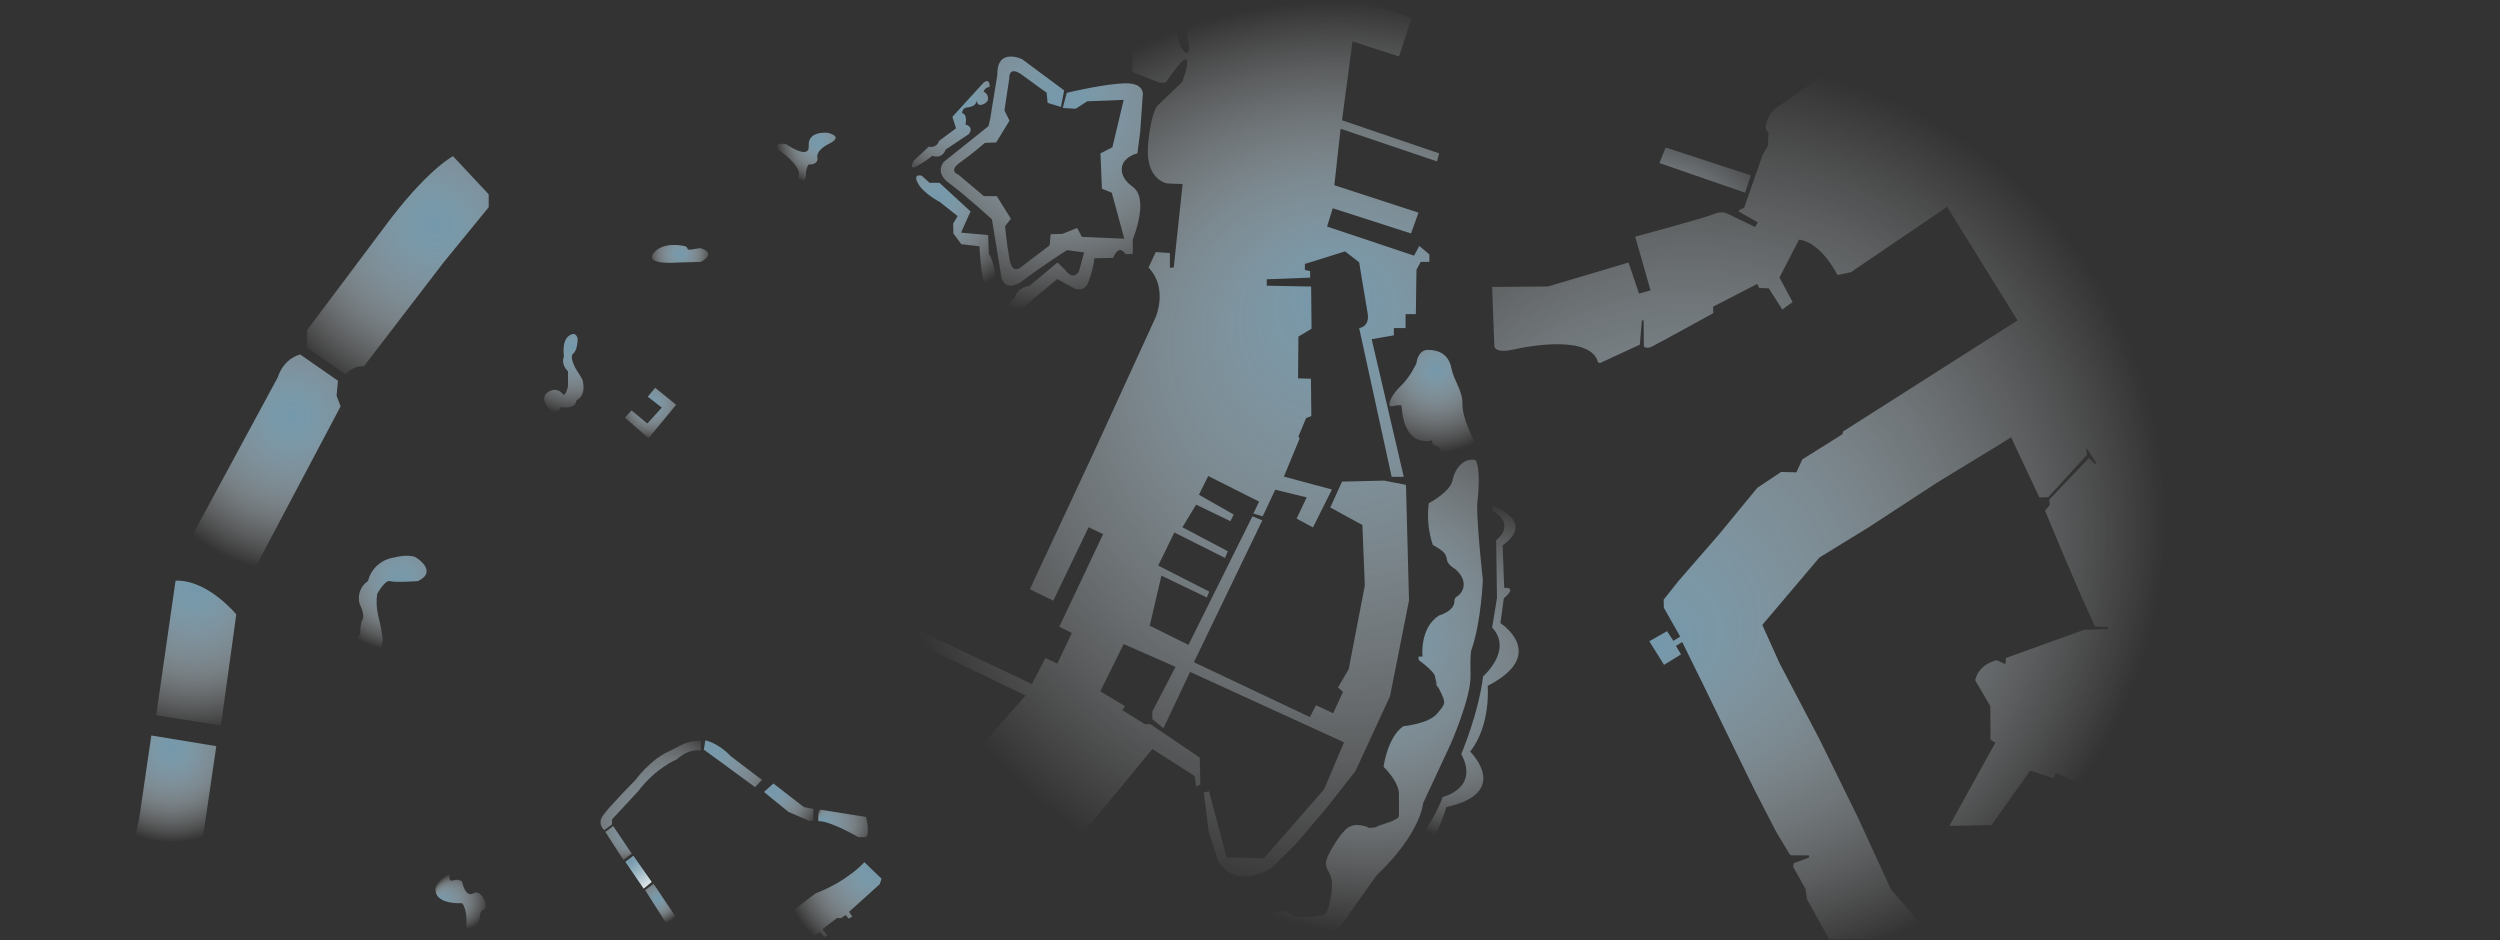 <?xml version="1.0" encoding="utf-8"?>
<!-- Generator: Adobe Illustrator 21.0.2, SVG Export Plug-In . SVG Version: 6.00 Build 0)  -->
<svg version="1.1" id="Layer_1" xmlns="http://www.w3.org/2000/svg" xmlns:xlink="http://www.w3.org/1999/xlink" x="0px" y="0px"
	 viewBox="0 0 1239 466" style="enable-background:new 0 0 1239 466;" xml:space="preserve">
<rect x="0" y="0" width="1239" height="466" fill="#333333" stroke="none"/>
<style type="text/css">
	.st0{fill:url(#SVGID_1_);}
	.st1{fill:url(#SVGID_2_);}
	.st2{fill:url(#SVGID_3_);}
	.st3{fill:url(#SVGID_4_);}
	.st4{fill:url(#SVGID_5_);}
	.st5{fill:url(#SVGID_6_);}
	.st6{fill:url(#SVGID_7_);}
	.st7{fill:url(#SVGID_8_);}
	.st8{fill:url(#SVGID_9_);}
	.st9{fill:url(#SVGID_10_);}
	.st10{fill:url(#SVGID_11_);}
	.st11{fill:url(#SVGID_12_);}
	.st12{fill:url(#SVGID_13_);}
	.st13{fill:url(#SVGID_14_);}
	.st14{fill:url(#SVGID_15_);}
	.st15{fill:url(#SVGID_16_);}
	.st16{fill:url(#SVGID_17_);}
	.st17{fill:url(#SVGID_18_);}
	.st18{fill:url(#SVGID_19_);}
	.st19{fill:url(#SVGID_20_);}
	.st20{fill:url(#SVGID_21_);}
	.st21{fill:url(#SVGID_22_);}
	.st22{fill:url(#SVGID_23_);}
	.st23{fill:url(#SVGID_24_);}
	.st24{fill:url(#SVGID_25_);}
	.st25{fill:url(#SVGID_26_);}
	.st26{fill:url(#SVGID_27_);}
	.st27{fill:url(#SVGID_28_);}
	.st28{display:none;}
	.st29{display:inline;fill:none;stroke:#F9E5D9;stroke-miterlimit:10;}
</style>
<title>koooooort</title>
<g id="Lag_2">

		<radialGradient id="SVGID_1_" cx="661.67" cy="242.04" r="225.21" fx="661.67" fy="326.184" gradientTransform="matrix(1 0 0 -1 0 468)" gradientUnits="userSpaceOnUse">
		<stop  offset="0" style="stop-color:#7498AB"/>
		<stop  offset="1" style="stop-color:#FFFFFF;stop-opacity:0"/>
	</radialGradient>
	<path class="st0" d="M672.5-3.3v2.8l27,9.5L693.4,28l-23.1-7.5l-5.2,39.1L713.2,76l-1,4l-47.8-16.2l-3.1,28l41.7,13.6l-3.7,10.3
		l-38.8-12.5l-2.8,9.1l43.1,14.4l2.6-4.8l5,4.2v3.7h-4.3l-2.1,3.9l-0.3,21.5v0.5h-5.1v6.9h-5.8v3.6l-11,1.9l15.9,68.2h-6l-16.1-73.7
		c0,0,5.4-0.6,4.2-7.4s-4.2-25.2-4.2-25.2l-7-5.4l-19.9,6.2v3l2.6,0.6v3.2l-21.5,0.8v3.2l22,0.4l0.2,20.9l-6.5,3.9l-0.2,20.7
		l6.4,0.2l0.2,18.5l-2.6,1l-3.8,9.1l0.6,1l-7.8,18.9l23.8,6.4l-9.4,18.8l-8.1-4.4l5-10.5l-15.6-3.8l-6.2,13.2l-4.6-1.4l2.8-5.9
		l-25.2-12.7l-4.6,9.3l17.2,9.8l-1.6,3.3l-17-8.2l-6.8,11.2l22.5,11.9l-1.4,3.3l-25.1-12.6l-8,16.4l25.3,12.9l-1.2,2.9l-22.5-10.8
		l-5.8,24.8l19.2,9.5l31.7-63.7l4.9,2l-33.9,70.3l57.5,27.2l3-5.9l8.5,4l4.9-10.6l-2.5-2.2l5.3-9l8-41.5l-1.2-30l-15.9-8.7l5.8-12.8
		l20.9-0.5l10.8,2.1l1.5,57.3l-9.4,47.4l-17.1,37.1L658,399.7L642.5,418l-12.3,12.1c0,0-17.3,11.5-26.5-3.4L599,412l-2.4-19.3
		l2.6-0.5l8.7,32.7l18.5,0.5l29.8-34.2l9.9-23.3L589.8,333l-13.2,27.9l-5.5-4.5v-3.8l11.5-22.1l-25.7-11.3l-11.6,23.4l12.2,7.4
		l-1.2,2l11.1,6.9h2.7l24.5,16.6l0.3,13.2l-2,1.2l-0.9-5.3l-20.9-13.4l-27.9,33.9l-21.4,23.1l-25.7,28.2l-8.7,9H480l30.3-30.5
		l0.9-4.3l-26.5-34.6L460,412.9v2.2l12.3,11.1l-5,5.3l-3.8-3.2l-0.3-2.2l-8.6-8l-13.2,13.7l-8.9-8.9c3.4-4.2,4.3-10,2.3-15l7.2-2.6
		l-1.3-3.1c0,0,38.2-22.7,47-34.3l20.6-23.2l-68.6-33l2.8-5.4l68.9,32.7l6.7-12.9l5.9,2.8l7.2-15.2l-6.2-3.1l21.7-45.9l-7.2-3.4
		l-17.5,36.4l-11.6-5.7l31.2-66.8l31.2-68.1c0,0,6.2-14.4-3.6-24.5l3.6-7.7l7,0.5v7.3l1.9-0.1l4.4-41.4l-7.7-0.3
		c0,0-11-1.7-9.4-19.3s5-19.6,5-19.6l12-11.5c0,0,9-25-8,0l-0.5,0.4h-2.9l-13.4-5.2l0.1-10.6l15.4-10.8c0,0,6-5.2,6.6,1.9
		s4.3,10,4.3,10s3.2,1.3,0.5-9.6l-0.8-7.1c0,0-2.8-6.8-7.7-7.9l1.1-1.9c0,0,6.3,1.1,7.5-2.9L672.5-3.3z"/>

		<radialGradient id="SVGID_2_" cx="431.67" cy="35.94" r="42.85" gradientTransform="matrix(1 0 0 -1 0 468)" gradientUnits="userSpaceOnUse">
		<stop  offset="0" style="stop-color:#7498AB"/>
		<stop  offset="0.12" style="stop-color:#7D9FB0;stop-opacity:0.94"/>
		<stop  offset="0.32" style="stop-color:#95B0BF;stop-opacity:0.76"/>
		<stop  offset="0.6" style="stop-color:#BCCDD6;stop-opacity:0.49"/>
		<stop  offset="0.92" style="stop-color:#F1F4F6;stop-opacity:0.1"/>
		<stop  offset="1" style="stop-color:#FFFFFF;stop-opacity:0"/>
	</radialGradient>
	<path class="st1" d="M401.5,465.5l4.8-3.6l2.2,2.5l1.5-0.8l-2.4-3.1l7.2-5.5h2.1l2.2-1.5l1.5,1.8l1.8-1l-1.6-2.4l15.2-13.7l0.9-2.7
		l-8.5-8.2c0,0-8.1,9.3-24.3,15.5l-13.6,10.4l0.8,1l-15.8,11.4L401.5,465.5z"/>

		<radialGradient id="SVGID_3_" cx="420.27" cy="60.58" r="15.58" fx="405.808" fy="60.58" gradientTransform="matrix(1 0 0 -1 0 468)" gradientUnits="userSpaceOnUse">
		<stop  offset="0" style="stop-color:#7498AB"/>
		<stop  offset="0.12" style="stop-color:#7D9FB0;stop-opacity:0.94"/>
		<stop  offset="0.32" style="stop-color:#95B0BF;stop-opacity:0.76"/>
		<stop  offset="0.6" style="stop-color:#BCCDD6;stop-opacity:0.49"/>
		<stop  offset="0.92" style="stop-color:#F1F4F6;stop-opacity:0.1"/>
		<stop  offset="1" style="stop-color:#FFFFFF;stop-opacity:0"/>
	</radialGradient>
	<path class="st2" d="M429.2,404.9c0,0,2.1,8.1,0,10h-3.8c0,0-13.6-7.9-19.3-7.9l-0.6-0.2v-5.7L429.2,404.9z"/>

		<radialGradient id="SVGID_4_" cx="383.54" cy="75.59" r="25.75" gradientTransform="matrix(1 0 0 -1 0 468)" gradientUnits="userSpaceOnUse">
		<stop  offset="0" style="stop-color:#7498AB"/>
		<stop  offset="0.12" style="stop-color:#7D9FB0;stop-opacity:0.94"/>
		<stop  offset="0.32" style="stop-color:#95B0BF;stop-opacity:0.76"/>
		<stop  offset="0.6" style="stop-color:#BCCDD6;stop-opacity:0.49"/>
		<stop  offset="0.92" style="stop-color:#F1F4F6;stop-opacity:0.1"/>
		<stop  offset="1" style="stop-color:#FFFFFF;stop-opacity:0"/>
	</radialGradient>
	<polygon class="st3" points="403.1,400.9 403.1,406.8 400.9,406.8 390.8,402.4 378.6,392.5 383.3,388.3 398.4,400 	"/>

		<radialGradient id="SVGID_5_" cx="352.86" cy="96.45" r="44.15" gradientTransform="matrix(1 0 0 -1 0 468)" gradientUnits="userSpaceOnUse">
		<stop  offset="0" style="stop-color:#7498AB"/>
		<stop  offset="0.12" style="stop-color:#7D9FB0;stop-opacity:0.94"/>
		<stop  offset="0.32" style="stop-color:#95B0BF;stop-opacity:0.76"/>
		<stop  offset="0.6" style="stop-color:#BCCDD6;stop-opacity:0.49"/>
		<stop  offset="0.92" style="stop-color:#F1F4F6;stop-opacity:0.1"/>
		<stop  offset="1" style="stop-color:#FFFFFF;stop-opacity:0"/>
	</radialGradient>
	<path class="st4" d="M377.6,386.5l-3.4,3.6l-25.4-18.6l0.8-4.6c0,0,6.4,1.3,12.6,7.9L377.6,386.5z"/>

		<radialGradient id="SVGID_6_" cx="314.56" cy="72.51" r="45.6" fx="347.996" fy="41.508" gradientTransform="matrix(1 0 0 -1 0 468)" gradientUnits="userSpaceOnUse">
		<stop  offset="0" style="stop-color:#7498AB"/>
		<stop  offset="0.12" style="stop-color:#7D9FB0;stop-opacity:0.94"/>
		<stop  offset="0.32" style="stop-color:#95B0BF;stop-opacity:0.76"/>
		<stop  offset="0.6" style="stop-color:#BCCDD6;stop-opacity:0.49"/>
		<stop  offset="0.92" style="stop-color:#F1F4F6;stop-opacity:0.1"/>
		<stop  offset="1" style="stop-color:#FFFFFF;stop-opacity:0"/>
	</radialGradient>
	<path class="st5" d="M347.4,367v5c0,0-5.2-1.6-12.1,4.4c0,0-10.1,4-19,15.7l-13,14v2.5l-3.8,2.8c0,0-3.7-2.8-0.7-7.2
		s16-17.5,16-17.5s7.1-9.8,16-14S338.6,367.8,347.4,367z"/>

		<radialGradient id="SVGID_7_" cx="302.32" cy="55.68" r="17.29" fx="319.508" fy="55.68" gradientTransform="matrix(1 0 0 -1 0 468)" gradientUnits="userSpaceOnUse">
		<stop  offset="0" style="stop-color:#7498AB"/>
		<stop  offset="0.12" style="stop-color:#7D9FB0;stop-opacity:0.94"/>
		<stop  offset="0.32" style="stop-color:#95B0BF;stop-opacity:0.76"/>
		<stop  offset="0.6" style="stop-color:#BCCDD6;stop-opacity:0.49"/>
		<stop  offset="0.92" style="stop-color:#F1F4F6;stop-opacity:0.1"/>
		<stop  offset="1" style="stop-color:#FFFFFF;stop-opacity:0"/>
	</radialGradient>
	<polygon class="st6" points="300,412.3 303.9,409.4 313.1,423.1 309,426.2 	"/>

		<radialGradient id="SVGID_8_" cx="311.89" cy="41.82" r="19.4" gradientTransform="matrix(1 0 0 -1 0 468)" gradientUnits="userSpaceOnUse">
		<stop  offset="0" style="stop-color:#7498AB"/>
		<stop  offset="0.14" style="stop-color:#7FA0B2"/>
		<stop  offset="0.38" style="stop-color:#9CB6C3"/>
		<stop  offset="0.7" style="stop-color:#CCD9E0"/>
		<stop  offset="1" style="stop-color:#FFFFFF"/>
	</radialGradient>
	<polygon class="st7" points="309.9,427.1 313.9,424.1 323,437.1 319,440.4 	"/>

		<radialGradient id="SVGID_9_" cx="326.03" cy="22.45" r="12.57" gradientTransform="matrix(1 0 0 -1 0 468)" gradientUnits="userSpaceOnUse">
		<stop  offset="0" style="stop-color:#7498AB"/>
		<stop  offset="0.12" style="stop-color:#7D9FB0;stop-opacity:0.94"/>
		<stop  offset="0.32" style="stop-color:#95B0BF;stop-opacity:0.76"/>
		<stop  offset="0.6" style="stop-color:#BCCDD6;stop-opacity:0.49"/>
		<stop  offset="0.92" style="stop-color:#F1F4F6;stop-opacity:0.1"/>
		<stop  offset="1" style="stop-color:#FFFFFF;stop-opacity:0"/>
	</radialGradient>
	<polygon class="st8" points="319.7,441.1 323.9,438 342.3,465.5 335.2,465.5 	"/>

		<radialGradient id="SVGID_10_" cx="85.1" cy="96.8" r="46.35" gradientTransform="matrix(1 0 0 -1 0 468)" gradientUnits="userSpaceOnUse">
		<stop  offset="0" style="stop-color:#7498AB"/>
		<stop  offset="0.12" style="stop-color:#7D9FB0;stop-opacity:0.94"/>
		<stop  offset="0.32" style="stop-color:#95B0BF;stop-opacity:0.76"/>
		<stop  offset="0.6" style="stop-color:#BCCDD6;stop-opacity:0.49"/>
		<stop  offset="0.92" style="stop-color:#F1F4F6;stop-opacity:0.1"/>
		<stop  offset="1" style="stop-color:#FFFFFF;stop-opacity:0"/>
	</radialGradient>
	<path class="st9" d="M65.6,443.5c0,0-3.7-6.4,3.4-38l6-41l32.2,5.3l-8.5,58c0,0-8.8-4.5-9.9,4.9c0,0-4.5,1.5-4.5,4.9L65.6,443.5z"
		/>

		<radialGradient id="SVGID_11_" cx="96.52" cy="176.05" r="71.37" gradientTransform="matrix(1 0 0 -1 0 468)" gradientUnits="userSpaceOnUse">
		<stop  offset="0" style="stop-color:#7498AB"/>
		<stop  offset="0.12" style="stop-color:#7D9FB0;stop-opacity:0.94"/>
		<stop  offset="0.32" style="stop-color:#95B0BF;stop-opacity:0.76"/>
		<stop  offset="0.6" style="stop-color:#BCCDD6;stop-opacity:0.49"/>
		<stop  offset="0.92" style="stop-color:#F1F4F6;stop-opacity:0.1"/>
		<stop  offset="1" style="stop-color:#FFFFFF;stop-opacity:0"/>
	</radialGradient>
	<path class="st10" d="M77.4,354.5l32.1,5l7.6-55c0,0-14.3-17.4-30.1-16.7L77.4,354.5z"/>

		<radialGradient id="SVGID_12_" cx="144.86" cy="261.51" r="76.82" gradientTransform="matrix(1 0 0 -1 0 468)" gradientUnits="userSpaceOnUse">
		<stop  offset="0" style="stop-color:#7498AB"/>
		<stop  offset="0.12" style="stop-color:#7D9FB0;stop-opacity:0.94"/>
		<stop  offset="0.32" style="stop-color:#95B0BF;stop-opacity:0.76"/>
		<stop  offset="0.6" style="stop-color:#BCCDD6;stop-opacity:0.49"/>
		<stop  offset="0.92" style="stop-color:#F1F4F6;stop-opacity:0.1"/>
		<stop  offset="1" style="stop-color:#FFFFFF;stop-opacity:0"/>
	</radialGradient>
	<path class="st11" d="M94.2,267.4l27.2,19h0.7l3.5-3.4l43.2-81.6l-2-5.3l0.7-7.4l-18.7-13c0,0-7.9,1.4-11.2,11.4L94.2,267.4z"/>

		<radialGradient id="SVGID_13_" cx="215.2" cy="356.83" r="90.7" gradientTransform="matrix(1 0 0 -1 0 468)" gradientUnits="userSpaceOnUse">
		<stop  offset="0" style="stop-color:#7498AB"/>
		<stop  offset="0.12" style="stop-color:#7D9FB0;stop-opacity:0.94"/>
		<stop  offset="0.32" style="stop-color:#95B0BF;stop-opacity:0.76"/>
		<stop  offset="0.6" style="stop-color:#BCCDD6;stop-opacity:0.49"/>
		<stop  offset="0.92" style="stop-color:#F1F4F6;stop-opacity:0.1"/>
		<stop  offset="1" style="stop-color:#FFFFFF;stop-opacity:0"/>
	</radialGradient>
	<path class="st12" d="M152.2,163.6v8.8l19.1,13.1c0,0,3.7-4.5,9-3.9l39.5-51.5l22.4-27.4v-6.4l-17.7-18.9c0,0-13.1,6.7-34.5,35.8
		L152.2,163.6z"/>

		<radialGradient id="SVGID_14_" cx="198.39" cy="186.14" r="40.84" fx="198.39" fy="179.315" gradientTransform="matrix(1 0 0 -1 0 468)" gradientUnits="userSpaceOnUse">
		<stop  offset="0" style="stop-color:#7498AB"/>
		<stop  offset="0.12" style="stop-color:#7D9FB0;stop-opacity:0.94"/>
		<stop  offset="0.32" style="stop-color:#95B0BF;stop-opacity:0.76"/>
		<stop  offset="0.6" style="stop-color:#BCCDD6;stop-opacity:0.49"/>
		<stop  offset="0.92" style="stop-color:#F1F4F6;stop-opacity:0.1"/>
		<stop  offset="1" style="stop-color:#FFFFFF;stop-opacity:0"/>
	</radialGradient>
	<path class="st13" d="M206.5,276.5c0,0,10.7,6.7,0.6,11.5c0,0-11.3,0.8-13.8,0s-6.4,6.4-6.4,6.4c-0.5,3.7-0.3,7.4,0.6,11
		c1,3.9,1.8,7.8,2.2,11.8c0,0-0.5,6.1-5.3,8.2c-2.6,1.3-5.8,0.4-7.3-2.1c0,0-2.4-5.5,1.4-8.9c0,0-0.1-5.1,1.2-7.4s-1.5-7.8-1.5-7.8
		c-1.1-4,0.3-8.4,3.7-10.9c5.8-4.7,0.5-0.3,0.5-0.3c1.3-5.7,5.8-10.1,11.5-11.4C203.8,274,206.5,276.5,206.5,276.5z"/>

		<radialGradient id="SVGID_15_" cx="283.89" cy="295.85" r="33.61" gradientTransform="matrix(1 0 0 -1 0 468)" gradientUnits="userSpaceOnUse">
		<stop  offset="0" style="stop-color:#7498AB"/>
		<stop  offset="0.12" style="stop-color:#7D9FB0;stop-opacity:0.94"/>
		<stop  offset="0.32" style="stop-color:#95B0BF;stop-opacity:0.76"/>
		<stop  offset="0.6" style="stop-color:#BCCDD6;stop-opacity:0.49"/>
		<stop  offset="0.92" style="stop-color:#F1F4F6;stop-opacity:0.1"/>
		<stop  offset="1" style="stop-color:#FFFFFF;stop-opacity:0"/>
	</radialGradient>
	<path class="st14" d="M277.9,201.8c0,0-2.6,6.2-6.9-0.6s3.5-8,3.5-8c1.6-0.1,3.2,0.6,4.2,1.9c1.6,2.2,2.8-3.7,2.8-3.7V184
		c0,0-3.7-3.1-2-7.4c0,0-1.3-7.5,2.5-10.2s4.3,1.7,4.3,1.7s-0.1,5.6-2.2,7.1s1.1,7.3,1.1,7.3s3.5,5.5,3.5,5.8s2.3,7.3-3,10.1
		C285.6,198.4,286.1,202.9,277.9,201.8z"/>

		<radialGradient id="SVGID_16_" cx="337.011" cy="342.185" r="16.61" gradientTransform="matrix(1 0 0 -1 0 468)" gradientUnits="userSpaceOnUse">
		<stop  offset="0" style="stop-color:#7498AB"/>
		<stop  offset="0.12" style="stop-color:#7D9FB0;stop-opacity:0.94"/>
		<stop  offset="0.32" style="stop-color:#95B0BF;stop-opacity:0.76"/>
		<stop  offset="0.6" style="stop-color:#BCCDD6;stop-opacity:0.49"/>
		<stop  offset="0.92" style="stop-color:#F1F4F6;stop-opacity:0.1"/>
		<stop  offset="1" style="stop-color:#FFFFFF;stop-opacity:0"/>
	</radialGradient>
	<path class="st15" d="M339,121.9c0,0-10.5-2.5-15.1,3.6s12.1,4.6,12.1,4.6l11.3-0.3c0,0,8.3-4.1,0-6.8c-1.4,0.1-2.8,0.3-4.2,0.6
		C339.3,124.3,341.9,122.4,339,121.9z"/>

		<radialGradient id="SVGID_17_" cx="365.01" cy="365.26" r="29.96" fx="385.048" fy="342.987" gradientTransform="matrix(1 0 0 -1 0 468)" gradientUnits="userSpaceOnUse">
		<stop  offset="0" style="stop-color:#7498AB"/>
		<stop  offset="0.12" style="stop-color:#7D9FB0;stop-opacity:0.94"/>
		<stop  offset="0.32" style="stop-color:#95B0BF;stop-opacity:0.76"/>
		<stop  offset="0.6" style="stop-color:#BCCDD6;stop-opacity:0.49"/>
		<stop  offset="0.92" style="stop-color:#F1F4F6;stop-opacity:0.1"/>
		<stop  offset="1" style="stop-color:#FFFFFF;stop-opacity:0"/>
	</radialGradient>
	<path class="st16" d="M365.5,89.5c0,0-9.2-4.3-10.6,6l-2.7,12.7l-2.7,8c0,0-0.8,7.6,4.2,6.5s3.8-7.3,3.8-7.3l0.4-8.5l3.7-10.4
		c4.3-1.6,9.1-1.1,13,1.3c6.3,4.1,14.6,1.5,14.6,1.5s4.8-3.4-0.7-6.6S366.4,88.6,365.5,89.5z"/>

		<radialGradient id="SVGID_18_" cx="405.6" cy="397.63" r="21.07" gradientTransform="matrix(1 0 0 -1 0 468)" gradientUnits="userSpaceOnUse">
		<stop  offset="0" style="stop-color:#7498AB"/>
		<stop  offset="0.12" style="stop-color:#7D9FB0;stop-opacity:0.94"/>
		<stop  offset="0.32" style="stop-color:#95B0BF;stop-opacity:0.76"/>
		<stop  offset="0.6" style="stop-color:#BCCDD6;stop-opacity:0.49"/>
		<stop  offset="0.92" style="stop-color:#F1F4F6;stop-opacity:0.1"/>
		<stop  offset="1" style="stop-color:#FFFFFF;stop-opacity:0"/>
	</radialGradient>
	<path class="st17" d="M410.1,65.8c0,0,8.5,1.6,0.9,5.4s-5.8,7.4-5.8,7.4s0.2,3.2-4.4,2.9c0,0-1.4,1.5-1.4,5.3s-5.5,7.8-5.5,7.8
		s-5.9-0.6,0.5-5.3s-8.1-14.7-8.1-14.7s-4.4-4.1,3.2-3.2c0,0,11.8,8.3,11.3,0.8S410.1,65.8,410.1,65.8z"/>

		<radialGradient id="SVGID_19_" cx="526.9" cy="414.73" r="102.75" gradientTransform="matrix(1 0 0 -1 0 468)" gradientUnits="userSpaceOnUse">
		<stop  offset="0" style="stop-color:#7498AB"/>
		<stop  offset="0.12" style="stop-color:#7D9FB0;stop-opacity:0.94"/>
		<stop  offset="0.32" style="stop-color:#95B0BF;stop-opacity:0.76"/>
		<stop  offset="0.6" style="stop-color:#BCCDD6;stop-opacity:0.49"/>
		<stop  offset="0.92" style="stop-color:#F1F4F6;stop-opacity:0.1"/>
		<stop  offset="1" style="stop-color:#FFFFFF;stop-opacity:0"/>
	</radialGradient>
	<path class="st18" d="M527.4,44.8l-20.9-15.5c0,0-12.5-5.9-12.2,7.7l-3.6,22.1l-0.8,3.4l-22,17.6c0,0-5.1,5.2,2.5,10.7
		s21.2,17.9,21.2,17.9l4.5,27.5c0,0,0.9,10.4,11.5,2.4s21.2-14.6,21.2-14.6l8.5,1.1l-2.6,9.5c0,0-2.8,4.8-6.8-0.8l-3.8-3.7
		l-13.9,11.6c0,0-6,0.6-7.3,5.9l-4.6,4.9c0,0-2.7,6,3.8,4l21.9-18.2l8.4,4.6c0,0,5.1,2.7,7.3-3.8c1.3-3.6,2.2-7.3,2.7-11.1l9.3-0.2
		c0,0,2.5-7.3,6.2-1.8l3.5-0.2v-7.1c0,0,8.4-20.1,0-26.1s-4.6-12-4.6-12s1.8-3.3,6.9-4.6l1.4-10.8l1.2-17.3c0,0,1.8-6.8-8.6-6.6
		s-29,4.7-29,4.7l-2,7.5l6.4,0.4l5.7-3.7l18.1-0.7L551.3,73l-5.9,3l0.7,17.5l4.9,2l6.2,22.8l-21-0.9l-2.4-4.4l-7.3,2.9l-5.8,0.2
		l-0.5,5.5L506.5,132c0,0-4.7,4.9-6.2-3.5s-2.2-16.4-2.2-16.4l2.9-3.7L494,97.2h-6.4L475,86.6c0,0-5.3-1.8,0.7-6s12.4-9.8,12.4-9.8
		l5.6-0.2l6.6-10.8l-2.5-5.1l2.4-15.9c0,0-0.5-6.8,6.6-1.5c7.1,5.3,11.9,8.6,11.9,8.6l0.5,5.1l6.6,2L527.4,44.8z"/>

		<radialGradient id="SVGID_20_" cx="464.75" cy="369.61" r="48.21" gradientTransform="matrix(1 0 0 -1 0 468)" gradientUnits="userSpaceOnUse">
		<stop  offset="0" style="stop-color:#7498AB"/>
		<stop  offset="0.12" style="stop-color:#7D9FB0;stop-opacity:0.94"/>
		<stop  offset="0.32" style="stop-color:#95B0BF;stop-opacity:0.76"/>
		<stop  offset="0.6" style="stop-color:#BCCDD6;stop-opacity:0.49"/>
		<stop  offset="0.92" style="stop-color:#F1F4F6;stop-opacity:0.1"/>
		<stop  offset="1" style="stop-color:#FFFFFF;stop-opacity:0"/>
	</radialGradient>
	<path class="st19" d="M488.1,139.8c0,0,6.6,8.3,5.4-1.8s-3.4-12-3.4-12l-0.4-9.5l-13.4-1.2l4.7-10.5l-15.4-14.2h-4.9l-3.9-3.5
		c0,0-4.6-1.4-1.9,3.7s11,9.4,11,9.4l8.7,6.9l-2.2,3.7l0.1,4.9l3.9,5.3l9.1,1.1C485.3,122.1,486.4,139.5,488.1,139.8z"/>

		<radialGradient id="SVGID_21_" cx="477.26" cy="415.55" r="44.54" gradientTransform="matrix(1 0 0 -1 0 468)" gradientUnits="userSpaceOnUse">
		<stop  offset="0" style="stop-color:#7498AB"/>
		<stop  offset="0.12" style="stop-color:#7D9FB0;stop-opacity:0.94"/>
		<stop  offset="0.32" style="stop-color:#95B0BF;stop-opacity:0.76"/>
		<stop  offset="0.6" style="stop-color:#BCCDD6;stop-opacity:0.49"/>
		<stop  offset="0.92" style="stop-color:#F1F4F6;stop-opacity:0.1"/>
		<stop  offset="1" style="stop-color:#FFFFFF;stop-opacity:0"/>
	</radialGradient>
	<path class="st20" d="M452.9,79.6c0,0-2.8,4.8,1.1,2.9c2.9-1.5,5.6-3.3,8.1-5.3c0,0,4.6,2.1,6.6-3.1l11.4-7.6c0,0,3-3.4-1.6-4.8
		c0,0,1.2-5.1-1.7-5.6c0,0,0.1-2.3,1.8-2.7s5.1-0.4,5.4-3.5c0,0,0.4,2.8,2.6,2c1.2-0.3,2.2-1,2.9-2c0.6-1.8-0.3-3.7-2-4.5
		c0.4-1.3,1.5-2.2,2.9-2.3c0,0,0.5-2.8-1.4-3l-1.4,0.7L472,57.9l1.8,5.7l-8.5,6.3c0,0-0.5,3.2-4.6,2.9s-0.4-0.1-0.4-0.1L452.9,79.6z
		"/>

		<radialGradient id="SVGID_22_" cx="679.25" cy="151.05" r="145.77" fx="679.25" fy="151.055" gradientTransform="matrix(1 0 0 -1 0 468)" gradientUnits="userSpaceOnUse">
		<stop  offset="0" style="stop-color:#7498AB"/>
		<stop  offset="1" style="stop-color:#FFFFFF;stop-opacity:0"/>
	</radialGradient>
	<path class="st21" d="M613.5,465.5l17.2-12.2c0,0,2-4.8,11.7,1.2c0,0,13.6,0.5,15-2.2s3.9-13.1,2.1-17.9s-4.2-5.2-0.2-12.5
		s6.7-9.8,6.7-9.8c1.7-2.2,4.3-3.4,7.1-3.2c4.4,0.4,5,1.3,5,1.3s3.2,0.3,4.2-0.5s10.9-3,11-5.3s0-10.6,0-10.6s0.9-5.1-7.6-13.8
		c0,0,1.9-14.7,9.8-20.1c0,0,12.4-1.1,16.7-6.2s4.7-5,1-12.3s-0.5,0-0.5,0l-1.5-5.9c0,0,0.8-1.8-8.1-8.4l-0.1-1.7h2
		c0,0-1.6-14.1,8.2-20.4c0,0,7.5-2,7.6-6.9c-0.1-1.1,0.5-2.1,1.4-2.6c1.7-0.8,6.8-6.6-1-13.5c0,0-3.7-1.9-4.1-4.6s-1.2-4.2-7-7.3
		c-2.2-6.6-2.9-13.7-2-20.7c0,0,10.7-5.6,11.8-11.4s5.7-11.5,11.5-9.9c0,0,2.8,4.2,0.7,21.5c0,0-0.5,7,2.8,37.8c0,0-0.8,21-5.7,34.8
		c0,0-0.7,1.4-0.4,12.6s-10.2,34.7-10.2,34.7L705.3,398c0,0-0.8,14.6-23.2,36l-12.6,17.8c0,0-5.7,9.4-12.3,13.8L613.5,465.5z"/>

		<radialGradient id="SVGID_23_" cx="735.56" cy="134.93" r="84.38" fx="661.664" fy="134.93" gradientTransform="matrix(1 0 0 -1 0 468)" gradientUnits="userSpaceOnUse">
		<stop  offset="0" style="stop-color:#7498AB"/>
		<stop  offset="0.12" style="stop-color:#7D9FB0;stop-opacity:0.94"/>
		<stop  offset="0.32" style="stop-color:#95B0BF;stop-opacity:0.76"/>
		<stop  offset="0.6" style="stop-color:#BCCDD6;stop-opacity:0.49"/>
		<stop  offset="0.92" style="stop-color:#F1F4F6;stop-opacity:0.1"/>
		<stop  offset="1" style="stop-color:#FFFFFF;stop-opacity:0"/>
	</radialGradient>
	<path class="st22" d="M666.7,465.5l16.9-21.7c0,0,15.3,0.7,10.2-13c0,0,16.7-22.9,21.2-35.8c0,0,18.3-4.2,9.2-21.3
		c0,0,8.6-20.1,10.8-38.5c0,0,15-12.9,4.5-24.2l2.4-14.6l-0.4-28.7c0,0,10.3-7.3-1.8-14.8v-2.3c0,0,21.9,7.5,5,19.7l0.8,21.1
		c0,0,6.9-0.9-0.2,5.1l-1.7,12.3c0,0,24.1,15.5-6.3,31.1c0,0,1.7,19.5-8.7,32.6c0,0,20.8,20.3-11.8,27.5c0,0-6,21.4-19,31.8
		c0,0,9,16.7-13.2,16.9l-12.9,16.7L666.7,465.5z"/>

		<radialGradient id="SVGID_24_" cx="846.63" cy="210.83" r="226.48" fx="819.341" fy="146.324" gradientTransform="matrix(1 0 0 -1 0 468)" gradientUnits="userSpaceOnUse">
		<stop  offset="0" style="stop-color:#7498AB"/>
		<stop  offset="1" style="stop-color:#FFFFFF;stop-opacity:0"/>
	</radialGradient>
	<path class="st23" d="M933.5-3.3l4,15.8c0,0,1.9,4.7-2.4,6.6s-8.9,4.1-8.9,4.1l-2.4-0.5l-10,7.2l-0.4,2.3l-7.7,3.5l-24.2,17
		c0,0-5.1,2.3-6.4,10c0,0-0.1,2.3,1.4,2.6l-0.3,6.9l-2.7,4.7l-9.1,26.1l-2.6,1.2v0.7l9.4,5.3l-1.4,2.3l-13.9-6.7
		c0,0-2.4-1.5-6.5,0.3s-39,11.2-39,11.2l7.6,26.6l-5.7,1.6l-5.2-15.4L767.1,142l-27.6,0.2l1.1,29.3c0,0,0,3.9,9.6,1.7
		s38.3-6.8,41.8,6.4l1,0.3l19.7-9.1l1-12h0.9l0.1,12.9c0,0,1.2,1.4,3.9,0.1s30.5-16.6,30.5-16.6l-0.1-3.2l21.9-11.3l1,2l4.7,0.2
		l6.7,10.5l5.1-3.7l-6.5-12.2l9.7-18.7c0,0,9.5-0.2,19.1,17.5l6.6-1.4l47.7-32.4l34.9,56.3l-86.4,55l-0.4,1.4l-19.9,12.5l-2.9,6.4
		l-7.6-0.2l-11.8,7.9l-19,23.1L831.8,288l-7.3,9.2l0.1,4l8.1,14.3l-3.4,2.1l-3.1-4.8l-8.8,5l7.3,11.7l8.4-5.2l-2.5-4.2l3.1-1.9
		l10.6,21.5l12.3,25.3l12.8,26.2l10.8,20.9l6.8,11.4l0.6,0.4h8.9l0.1,1.1l-7.6,2.8l-0.3,1.8l6.1,11l0.7,5l11,19.8l51.8-0.1
		l-21.2-24.6l-16.1-35.1l-19-38.7l-20.1-38.3l-8.5-18.9l28.3-33.4l24.6-15.1l33.5-21.9l28.9-17.6l8-5l14,29.8l4.4-0.1l19.2-21
		l-0.3-2.7l0.3-0.4l4.6,7.1l-0.6,0.6l-3-3l-19.7,20.6l0.3,2.6l-2.4,2.9l9.4,22.4l9.1,21.2l6.3,13.8l6.3,0.3v1l-11.6,0.3l-38.9,14
		l-0.1,2.8h-0.8l-3.6-1.7c0,0-8.8,1.6-10.7,9.9l7.5,12.9l0.1,16.6l2.4,1.5l-22.8,41.2l20.9-0.4l19.2-27l11.6,3.9l1.1-2.7l24,10.5
		l14.1-47.7l-3.7-7.7l0.4-0.4l3.8,7l44.9-7l39.7,62.1l-4.6,4.7l5.2,7.9c0,0,4.1,7.4-4.3,12.9l-15.5,12.1l-7.4,27.9l168.2-0.1
		l0.2-468.6L933.5-3.3z"/>

		<radialGradient id="SVGID_25_" cx="711.65" cy="284.85" r="41.39" fx="711.65" fy="284.845" gradientTransform="matrix(1 0 0 -1 0 468)" gradientUnits="userSpaceOnUse">
		<stop  offset="0" style="stop-color:#7498AB"/>
		<stop  offset="1" style="stop-color:#FFFFFF;stop-opacity:0"/>
	</radialGradient>
	<path class="st24" d="M709.7,218.2c0,0-13.7,4.8-15.1-17.2c0,0-1.3-0.5-4.6,0.3s-0.5-5.6,4.2-10S702,180,702,180s0.5-6.6,5.8-6.6
		s10.2,2.3,11.5,9s5.6,10.9,5.5,18s5.7,17.8,5.7,17.8s1.4,9.7-9.7,9.6c0,0-6.3-2.4-7.5-5.4S710.2,222.9,709.7,218.2z"/>

		<radialGradient id="SVGID_26_" cx="228.268" cy="21.641" r="14.467" fx="216.132" fy="21.641" gradientTransform="matrix(1 0 0 -1 0 468)" gradientUnits="userSpaceOnUse">
		<stop  offset="0" style="stop-color:#7498AB"/>
		<stop  offset="0.12" style="stop-color:#7D9FB0;stop-opacity:0.94"/>
		<stop  offset="0.32" style="stop-color:#95B0BF;stop-opacity:0.76"/>
		<stop  offset="0.6" style="stop-color:#BCCDD6;stop-opacity:0.49"/>
		<stop  offset="0.92" style="stop-color:#F1F4F6;stop-opacity:0.1"/>
		<stop  offset="1" style="stop-color:#FFFFFF;stop-opacity:0"/>
	</radialGradient>
	<path class="st25" d="M222.8,433.2c0,0-0.7-8.9-6,3.4s12.2,11,12.2,11s2.4,2.4,2.2,9.6s2.2,5,2.2,5s4.3-3.7,4.5-8.6
		c0-1.3,0.8-2.5,2.1-3c2.2-0.8-1.1-10.3-5.3-7.9s-5.7-5.8-5.7-5.8s-1.5-1.5-4.3-0.6S222.8,433.2,222.8,433.2z"/>

		<radialGradient id="SVGID_27_" cx="323.15" cy="267.85" r="18.34" gradientTransform="matrix(1 0 0 -1 0 468)" gradientUnits="userSpaceOnUse">
		<stop  offset="0" style="stop-color:#7498AB"/>
		<stop  offset="0.12" style="stop-color:#7D9FB0;stop-opacity:0.94"/>
		<stop  offset="0.32" style="stop-color:#95B0BF;stop-opacity:0.76"/>
		<stop  offset="0.6" style="stop-color:#BCCDD6;stop-opacity:0.49"/>
		<stop  offset="0.92" style="stop-color:#F1F4F6;stop-opacity:0.1"/>
		<stop  offset="1" style="stop-color:#FFFFFF;stop-opacity:0"/>
	</radialGradient>
	<polygon class="st26" points="313,203.4 309.7,207 321.4,217.2 335.1,200.6 324.7,192.2 321,196.6 328,202 320.8,209.9 	"/>

		<radialGradient id="SVGID_28_" cx="813.48" cy="327.38" r="89.13" gradientTransform="matrix(1 0 0 -1 0 468)" gradientUnits="userSpaceOnUse">
		<stop  offset="0" style="stop-color:#94C9ED"/>
		<stop  offset="1" style="stop-color:#FFFFFF;stop-opacity:0"/>
	</radialGradient>
	<polygon class="st27" points="825.5,73.1 822.4,80.8 864.9,95.5 867.7,86.9 	"/>
</g>
<g id="Lag_3" class="st28">
	<polyline class="st29" points="630.1,139.9 652,139.9 652,142.8 658.1,142.8 657.2,133.2 660.3,160.2 664.3,160.2 669.4,164.4
		672.2,182 651.7,185.3 651.8,164.7 655.1,160.2 659.9,160.2 	"/>
	<polyline class="st29" points="651.8,164.8 645.4,168.8 645.4,184.9 651.5,185.5 652.3,199 652.6,205.5 677,205.2 672.2,182.2
		675.5,182.2 	"/>
	<path class="st29" d="M677.1,205.2l1.9,9.5c0,0,0.1,12.6-8.3,13.3s-18.4-13.2-18.4-13.2l0.4-9.2"/>
	<polyline class="st29" points="652.2,208.5 649.1,208.8 646.9,215.7 641,233.6 663.1,239.7 669.7,228.1 	"/>
	<path class="st29" d="M665.4,236.4h21.6l11.9,3l0.5,10.8l1.7,49.7l-9.8,48.7l-19.1,38.8l-36.4,41.9c0,0-15.1,17.2-34.2,0.8
		L580.1,415l24.4-36.1l1.6-8.2l-1.3-11.7l21.6-42.6l23.2-48.1l14.5-30.6"/>
	<polyline class="st29" points="655.8,256 671.7,264.5 664.2,276.3 635,261.4 641.5,248.2 	"/>
	<line class="st29" x1="619" y1="254.9" x2="635" y2="261"/>
	<polyline class="st29" points="631.7,259.9 618.2,288.2 663.4,309.6 667.3,292.8 664.1,276.1 	"/>
	<line class="st29" x1="667" y1="293" x2="643.3" y2="282"/>
	<line class="st29" x1="628.1" y1="292.9" x2="641.6" y2="264.8"/>
	<line class="st29" x1="641.6" y1="299.3" x2="643.3" y2="296.4"/>
	<polyline class="st29" points="663.4,309.7 661,320.3 658.8,330.6 648.6,348.6 617.6,333.8 622.3,324.6 653.1,340 	"/>
	<polyline class="st29" points="631.9,340.2 635.8,331.4 643.3,324.2 643.9,311.8 647.9,302.3 	"/>
	<line class="st29" x1="661" y1="319.4" x2="644.1" y2="311.4"/>
	<polyline class="st29" points="657.9,332.2 642.7,324.7 639.6,327.7 655.9,335.7 	"/>
	<line class="st29" x1="646.8" y1="327" x2="644.8" y2="330"/>
	<line class="st29" x1="650.5" y1="328.9" x2="648.8" y2="331.9"/>
	<polyline class="st29" points="622.2,324.4 573.8,300.3 576.5,288 598.3,298.3 608.1,278.4 	"/>
	<polyline class="st29" points="605,315.6 618.3,288 613.8,285.7 627,258.2 	"/>
	<polyline class="st29" points="608.9,318.1 604,328.5 617.5,334.1 	"/>
	<polyline class="st29" points="580.1,331.4 571,327 569,328.5 558,323.4 549,341.5 558.2,346.1 563.8,335.7 	"/>
	<polyline class="st29" points="558.4,346.2 569,352.6 570.2,357.6 594.8,374.4 597.2,375.5 598.1,388.5 	"/>
	<polyline class="st29" points="573.8,300.5 571.7,309.3 588,317.6 598.2,298.4 	"/>
	<line class="st29" x1="660.9" y1="374.3" x2="609.1" y2="350.6"/>
	<path class="st29" d="M605,358.9c0,0,8.7,3.6,11-5.1"/>
	<line class="st29" x1="643" y1="374.3" x2="645.8" y2="367.4"/>
	<polyline class="st29" points="604.8,378.7 612.1,408.1 613.8,422.3 	"/>
	<polyline class="st29" points="606.9,409.6 621.4,407.1 626.4,409 	"/>
	<line class="st29" x1="608" y1="278.6" x2="619.2" y2="254.4"/>
	<polygon class="st29" points="593.8,252.8 589.4,261 610.9,272.3 615.2,263.1 	"/>
	<polyline class="st29" points="607.4,279.9 583.5,268.3 578,279.4 601.5,291.7 	"/>
	<polygon class="st29" points="618.2,256.3 597.3,244.8 599.8,239.1 621.1,249.6 	"/>
	<path class="st29" d="M673.7,227.1c0,0,10.4-0.3,13.3,9.2"/>
	<path class="st29" d="M677.4,222.7c0,0-0.8,2.6,1.8,5.5"/>
	<line class="st29" x1="568.9" y1="352.3" x2="579.9" y2="330.7"/>
</g>
</svg>

